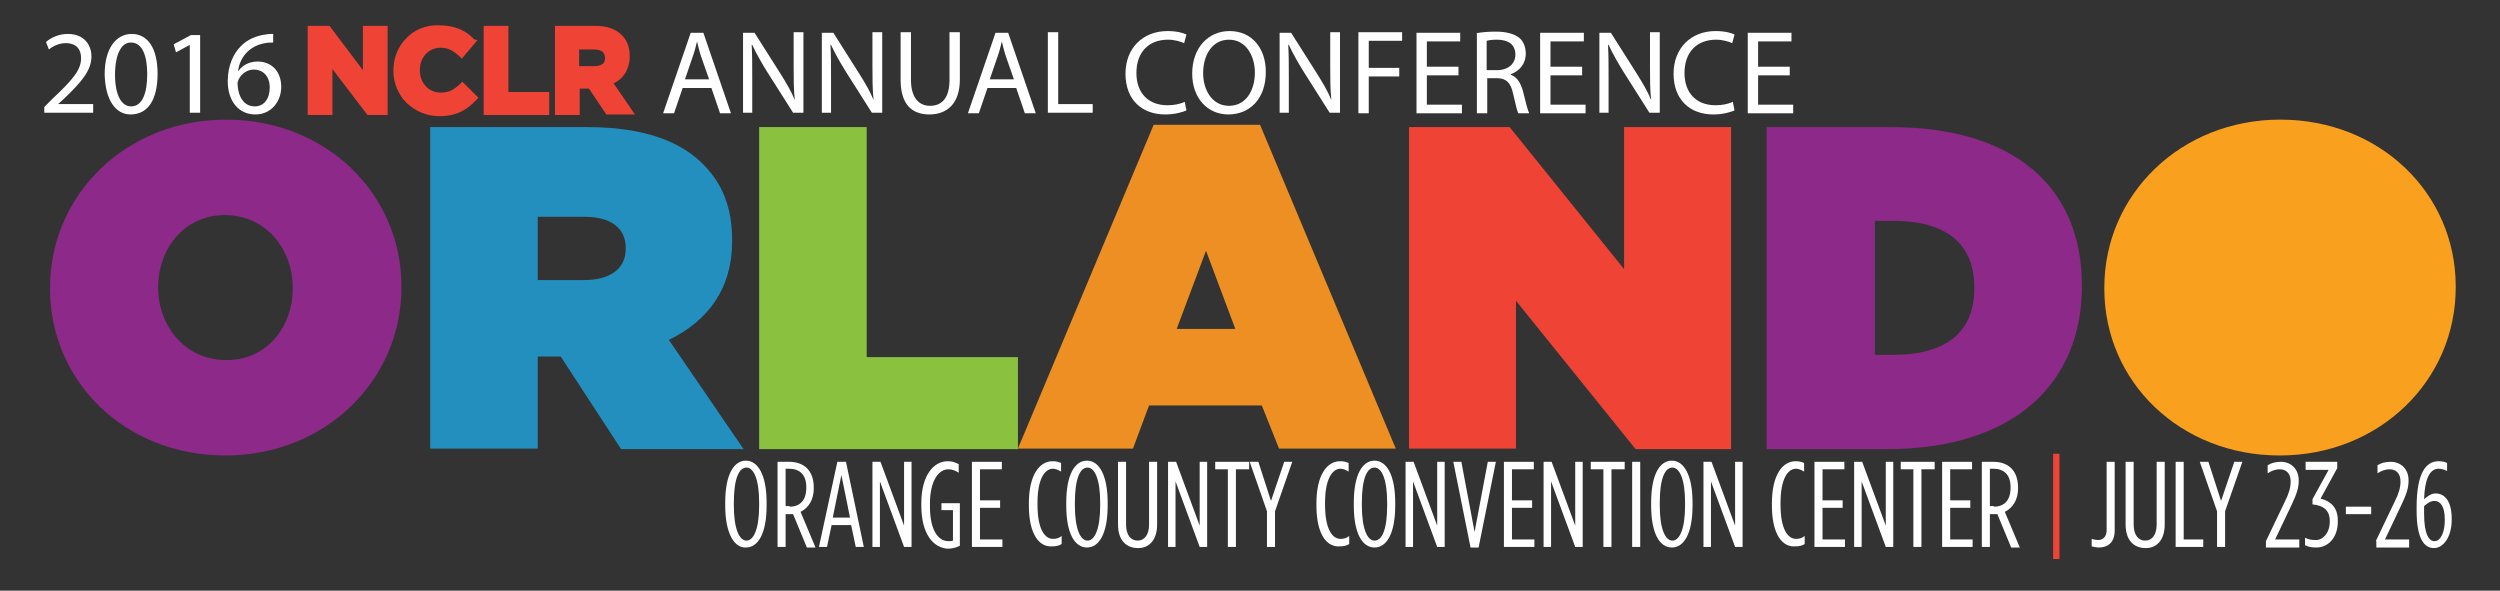 <?xml version="1.0" encoding="utf-8"?>
<!-- Generator: Adobe Illustrator 18.1.1, SVG Export Plug-In . SVG Version: 6.00 Build 0)  -->
<!DOCTYPE svg PUBLIC "-//W3C//DTD SVG 1.1//EN" "http://www.w3.org/Graphics/SVG/1.1/DTD/svg11.dtd">
<svg version="1.1" id="_x37_x9.5" xmlns="http://www.w3.org/2000/svg" xmlns:xlink="http://www.w3.org/1999/xlink" x="0px" y="0px"
	 viewBox="0 0 434.7 102.7" enable-background="new 0 0 434.7 102.7" xml:space="preserve">
<rect x="0" y="0" width="434.7" height="102.7" fill="#333333" stroke="none"/>
<g id="Logos_x2F_Deisgn_Elements">
	<g>
		<g>
			<path fill="#8D2989" d="M8.7,50.2V50c0-16.2,13.3-29.2,30.6-29.2s30.5,12.8,30.5,29V50c0,16.2-13.3,29.2-30.6,29.2
				C21.8,79.2,8.7,66.4,8.7,50.2z M50.9,50.2V50c0-6.6-4.6-12.6-11.8-12.6c-7.1,0-11.6,5.9-11.6,12.5V50c0,6.6,4.6,12.6,11.8,12.6
				C46.4,62.7,50.9,56.8,50.9,50.2z"/>
			<path fill="#228FBF" d="M74.8,22.1h27.3c9.9,0,16.2,2.5,20.1,6.4c3.4,3.4,5.1,7.5,5.1,13.3v0.2c0,8.2-4.2,13.8-11,17.1l13,19
				h-21.3L97.5,62h-0.2h-3.8v16H74.8V22.1z M101.6,48.7c4.5,0,7.2-2,7.2-5.4v-0.2c0-3.6-2.8-5.4-7.1-5.4h-8.2v11H101.6z"/>
			<path fill="#8AC240" d="M132,22.1h18.7v40H177v16h-45V22.1z"/>
			<path fill="#ED8F22" d="M200.6,21.7h18.5L242.7,78h-20.3l-3-7.5h-19.6L197,78h-20L200.6,21.7z M214.8,57.2l-5.1-13.6l-5.1,13.6
				H214.8z"/>
			<path fill="#EF4336" d="M245,22.1h17.5l19.9,24.7V22.1H301v56h-16.6l-20.8-25.8V78H245V22.1z"/>
			<path fill="#8D2989" d="M307.3,22.1h21.4c22.2,0,33.3,11,33.3,27.5v0.2c0,16.5-11.4,28.3-34,28.3h-20.8V22.1z M329.2,61.7
				c8.6,0,14.1-3.5,14.1-11.6V50c0-8.1-5.5-11.6-14.1-11.6H326v23.3H329.2z"/>
			<path fill="#F9A01F" d="M365.9,50.2V50c0-16.2,13.3-29.2,30.6-29.2c17.3,0,30.5,12.8,30.5,29V50c0,16.2-13.3,29.2-30.6,29.2
				S365.9,66.4,365.9,50.2z"/>
		</g>
		<g>
			<path fill="#FFFFFF" d="M7.7,19.7v-1.1l1.4-1.4c3.5-3.3,5-5,5-7.1c0-1.4-0.7-2.6-2.7-2.6c-1.2,0-2.3,0.6-2.9,1.1L8,7.3
				c0.9-0.8,2.3-1.4,3.8-1.4c2.9,0,4.1,2,4.1,3.9c0,2.5-1.8,4.5-4.7,7.3l-1.1,1v0h6.1v1.5H7.7z"/>
			<path fill="#FFFFFF" d="M27.4,12.8c0,4.6-1.7,7.1-4.7,7.1c-2.6,0-4.4-2.5-4.5-7c0-4.5,2-7,4.7-7C25.7,5.9,27.4,8.4,27.4,12.8z
				 M20,13c0,3.5,1.1,5.5,2.8,5.5c1.9,0,2.8-2.2,2.8-5.6c0-3.3-0.9-5.5-2.8-5.5C21.2,7.3,20,9.3,20,13z"/>
			<path fill="#FFFFFF" d="M33,7.8L33,7.8l-2.4,1.3l-0.4-1.4l3-1.6h1.6v13.5H33V7.8z"/>
			<path fill="#FFFFFF" d="M47.5,7.4c-0.4,0-0.9,0-1.4,0.1c-2.9,0.5-4.4,2.6-4.7,4.8h0.1c0.6-0.9,1.8-1.6,3.3-1.6
				c2.4,0,4.1,1.7,4.1,4.4c0,2.5-1.7,4.8-4.5,4.8c-2.9,0-4.8-2.3-4.8-5.8c0-2.7,1-4.8,2.3-6.1c1.1-1.1,2.6-1.8,4.3-2
				c0.5-0.1,1-0.1,1.3-0.1V7.4z M44.3,18.5c1.6,0,2.6-1.3,2.6-3.3c0-1.9-1.1-3.1-2.8-3.1c-1.1,0-2.1,0.7-2.6,1.7
				c-0.1,0.2-0.2,0.5-0.2,0.8C41.4,16.8,42.4,18.5,44.3,18.5L44.3,18.5z"/>
			<path fill="#FFFFFF" d="M118.7,15.3l-1.5,4.4h-1.9l4.8-14h2.2l4.8,14h-1.9l-1.5-4.4H118.7z M123.3,13.8l-1.4-4
				c-0.3-0.9-0.5-1.8-0.7-2.6h0c-0.2,0.8-0.4,1.7-0.7,2.5l-1.4,4.1H123.3z"/>
			<path fill="#FFFFFF" d="M129.2,19.7v-14h2l4.5,7.1c1,1.6,1.9,3.1,2.5,4.6l0,0c-0.2-1.9-0.2-3.6-0.2-5.8V5.6h1.7v14h-1.8l-4.5-7.1
				c-1-1.6-1.9-3.2-2.6-4.7l-0.1,0c0.1,1.8,0.1,3.5,0.1,5.8v6H129.2z"/>
			<path fill="#FFFFFF" d="M142.9,19.7v-14h2l4.5,7.1c1,1.6,1.9,3.1,2.5,4.6l0,0c-0.2-1.9-0.2-3.6-0.2-5.8V5.6h1.7v14h-1.8l-4.5-7.1
				c-1-1.6-1.9-3.2-2.6-4.7l-0.1,0c0.1,1.8,0.1,3.5,0.1,5.8v6H142.9z"/>
			<path fill="#FFFFFF" d="M158.4,5.6v8.3c0,3.1,1.4,4.5,3.3,4.5c2.1,0,3.4-1.4,3.4-4.5V5.6h1.8v8.2c0,4.3-2.3,6.1-5.3,6.1
				c-2.9,0-5-1.6-5-6V5.6H158.4z"/>
			<path fill="#FFFFFF" d="M171.7,15.3l-1.5,4.4h-1.9l4.8-14h2.2l4.8,14h-1.9l-1.5-4.4H171.7z M176.3,13.8l-1.4-4
				c-0.3-0.9-0.5-1.8-0.7-2.6h0c-0.2,0.8-0.4,1.7-0.7,2.5l-1.4,4.1H176.3z"/>
			<path fill="#FFFFFF" d="M182.2,5.6h1.8v12.5h6v1.5h-7.8V5.6z"/>
			<path fill="#FFFFFF" d="M206.3,19.2c-0.7,0.3-2,0.7-3.7,0.7c-4,0-6.9-2.5-6.9-7.1c0-4.4,3-7.4,7.3-7.4c1.8,0,2.9,0.4,3.3,0.6
				l-0.4,1.5c-0.7-0.3-1.7-0.6-2.8-0.6c-3.3,0-5.5,2.1-5.5,5.8c0,3.4,2,5.6,5.4,5.6c1.1,0,2.2-0.2,3-0.6L206.3,19.2z"/>
			<path fill="#FFFFFF" d="M220.1,12.5c0,4.8-2.9,7.4-6.5,7.4c-3.7,0-6.3-2.9-6.3-7.1c0-4.5,2.8-7.4,6.5-7.4
				C217.6,5.4,220.1,8.3,220.1,12.5z M209.2,12.7c0,3,1.6,5.7,4.5,5.7c2.9,0,4.5-2.6,4.5-5.8c0-2.8-1.5-5.7-4.5-5.7
				C210.7,6.9,209.2,9.7,209.2,12.7z"/>
			<path fill="#FFFFFF" d="M222.5,19.7v-14h2l4.5,7.1c1,1.6,1.9,3.1,2.5,4.6l0,0c-0.2-1.9-0.2-3.6-0.2-5.8V5.6h1.7v14h-1.8l-4.5-7.1
				c-1-1.6-1.9-3.2-2.6-4.7l-0.1,0c0.1,1.8,0.1,3.5,0.1,5.8v6H222.5z"/>
			<path fill="#FFFFFF" d="M236.2,5.6h7.6v1.5H238v4.7h5.3v1.5H238v6.4h-1.8V5.6z"/>
			<path fill="#FFFFFF" d="M253.6,13.1h-5.5v5.1h6.1v1.5h-7.9v-14h7.6v1.5h-5.8v4.4h5.5V13.1z"/>
			<path fill="#FFFFFF" d="M256.6,5.8c0.9-0.2,2.2-0.3,3.5-0.3c1.9,0,3.2,0.4,4.1,1.1c0.7,0.6,1.1,1.6,1.1,2.7
				c0,1.9-1.2,3.1-2.6,3.6V13c1.1,0.4,1.7,1.4,2.1,2.8c0.5,2,0.8,3.3,1.1,3.9h-1.9c-0.2-0.4-0.5-1.6-0.9-3.4
				c-0.4-1.9-1.2-2.7-2.8-2.7h-1.7v6.1h-1.8V5.8z M258.4,12.2h1.9c1.9,0,3.2-1.1,3.2-2.7c0-1.8-1.3-2.6-3.2-2.6
				c-0.9,0-1.5,0.1-1.8,0.2V12.2z"/>
			<path fill="#FFFFFF" d="M275.1,13.1h-5.5v5.1h6.1v1.5h-7.9v-14h7.6v1.5h-5.8v4.4h5.5V13.1z"/>
			<path fill="#FFFFFF" d="M278.1,19.7v-14h2l4.5,7.1c1,1.6,1.9,3.1,2.5,4.6l0,0c-0.2-1.9-0.2-3.6-0.2-5.8V5.6h1.7v14h-1.8l-4.5-7.1
				c-1-1.6-1.9-3.2-2.6-4.7l-0.1,0c0.1,1.8,0.1,3.5,0.1,5.8v6H278.1z"/>
			<path fill="#FFFFFF" d="M301.6,19.2c-0.7,0.3-2,0.7-3.7,0.7c-4,0-6.9-2.5-6.9-7.1c0-4.4,3-7.4,7.3-7.4c1.8,0,2.9,0.4,3.3,0.6
				l-0.4,1.5c-0.7-0.3-1.7-0.6-2.8-0.6c-3.3,0-5.5,2.1-5.5,5.8c0,3.4,2,5.6,5.4,5.6c1.1,0,2.2-0.2,3-0.6L301.6,19.2z"/>
			<path fill="#FFFFFF" d="M311.2,13.1h-5.5v5.1h6.1v1.5h-7.9v-14h7.6v1.5h-5.8v4.4h5.5V13.1z"/>
		</g>
		<g>
			<path fill="#EF4336" d="M63.9,20l-6.1-8v8h-4.3V4.5h3.8l5.8,7.7V4.5h4.3v14.9V20H63.9L63.9,20z"/>
			<g>
				<path fill="#EF4336" d="M76.4,20.2c-2.3,0-4.2-0.9-5.7-2.3l0,0c-1.4-1.4-2.3-3.4-2.3-5.6l0,0l0,0c0-2.2,0.8-4.2,2.2-5.6l0,0
					c1.4-1.5,3.4-2.4,5.8-2.3l0,0c2.8,0,4.7,1,6,2.4l0,0L83,7l-2.7,3.2l-0.4-0.4c-1.1-1-2-1.5-3.3-1.5l0,0c-2.1,0-3.6,1.7-3.6,3.9
					l0,0l0,0c0,2.2,1.5,3.9,3.6,3.9l0,0c1.5,0,2.3-0.5,3.4-1.5l0,0l0.4-0.4l2.4,2.4l0,0l0.4,0.4l-0.4,0.4
					C81.2,19.1,79.4,20.2,76.4,20.2L76.4,20.2C76.5,20.2,76.5,20.2,76.4,20.2L76.4,20.2z"/>
			</g>
			<path fill="#EF4336" d="M84.1,20V4.5h4.3V16h7.1v3.4V20H84.1L84.1,20z"/>
			<g>
				<path fill="#EF4336" d="M105.5,20l-3.1-4.6h-1.6V20h-4.3V4.5h7.1c1.8,0,3.3,0.5,4.3,1.4l0,0c1.1,0.9,1.6,2.3,1.6,3.9l0,0l0,0
					c0,2.2-1.1,3.9-2.8,4.7l0,0l3.7,5.4H105.5L105.5,20z M100.8,11.5h2.6c0.7,0,1.1-0.2,1.4-0.4l0,0c0.3-0.2,0.4-0.6,0.4-1l0,0v0
					c0-0.5-0.2-0.8-0.4-1.1l0,0c-0.3-0.2-0.8-0.4-1.5-0.4l0,0h-2.6V11.5L100.8,11.5z"/>
			</g>
		</g>
		<g>
			<path fill="#FFFFFF" d="M126.1,87.9v-0.5c0-4.9,1.5-7.3,3.6-7.3c2.1,0,3.6,2.5,3.6,7.3v0.5c0,4.9-1.5,7.3-3.6,7.3
				C127.7,95.3,126.1,92.8,126.1,87.9z M132,87.9v-0.5c0-4.2-1-6.1-2.2-6.1c-1.3,0-2.2,1.9-2.2,6.1v0.5c0,4.2,1,6.1,2.2,6.1
				C131,94,132,92.1,132,87.9z"/>
			<path fill="#FFFFFF" d="M135.2,80.3h2c2.6,0,4.3,1.5,4.3,4.5v0.1c0,2-0.9,3.4-2.3,4.1l2.6,6.2h-1.5l-2.4-5.8c-0.2,0-0.4,0-0.6,0
				h-0.7v5.7h-1.4V80.3z M137.3,88.1c1.8,0,2.9-1.1,2.9-3.3v-0.1c0-2.2-1.2-3.2-3-3.2h-0.6v6.5H137.3z"/>
			<path fill="#FFFFFF" d="M145.6,80.3h1.5l3.1,14.8h-1.4l-0.8-3.8h-3.4l-0.8,3.8h-1.4L145.6,80.3z M147.8,90l-1.5-7.4l-1.5,7.4
				H147.8z"/>
			<path fill="#FFFFFF" d="M151.7,80.3h1.4l4.1,11.1V80.3h1.3v14.8h-1.3L153,83.7v11.4h-1.3V80.3z"/>
			<path fill="#FFFFFF" d="M160.2,87.9v-0.4c0-4.8,2.1-7.3,4.6-7.3c0.8,0,1.3,0.2,1.9,0.5v1.5c-0.6-0.4-1.2-0.6-1.8-0.6
				c-1.7,0-3.2,2-3.2,6v0.5c0,4.2,1.5,6,3.2,6c0.3,0,0.5,0,0.8-0.1v-5.3h-2v-1.2h3.2v7.4c-0.8,0.4-1.4,0.5-2.2,0.5
				C162.3,95.2,160.2,92.9,160.2,87.9z"/>
			<path fill="#FFFFFF" d="M169,80.3h5.2v1.3h-3.8V87h3.5v1.3h-3.5v5.5h3.9v1.3H169V80.3z"/>
			<path fill="#FFFFFF" d="M178.9,87.9v-0.4c0-5,1.9-7.3,4.1-7.3c0.7,0,1,0.1,1.5,0.3V82c-0.5-0.3-1-0.5-1.4-0.5
				c-1.5,0-2.7,1.9-2.7,5.9v0.4c0,4.1,1.2,5.9,2.7,5.9c0.5,0,1-0.1,1.5-0.5v1.4c-0.5,0.3-1,0.4-1.6,0.4
				C180.7,95.2,178.9,92.9,178.9,87.9z"/>
			<path fill="#FFFFFF" d="M185.4,87.9v-0.5c0-4.9,1.5-7.3,3.6-7.3s3.6,2.5,3.6,7.3v0.5c0,4.9-1.5,7.3-3.6,7.3
				S185.4,92.8,185.4,87.9z M191.3,87.9v-0.5c0-4.2-1-6.1-2.2-6.1c-1.3,0-2.2,1.9-2.2,6.1v0.5c0,4.2,1,6.1,2.2,6.1
				C190.3,94,191.3,92.1,191.3,87.9z"/>
			<path fill="#FFFFFF" d="M194.4,91.2V80.3h1.4v10.9c0,1.8,0.8,2.8,2,2.8c1.2,0,2-1,2-2.8V80.3h1.4v10.9c0,2.6-1.3,4.1-3.3,4.1
				C195.7,95.3,194.4,93.8,194.4,91.2z"/>
			<path fill="#FFFFFF" d="M203.1,80.3h1.4l4.1,11.1V80.3h1.3v14.8h-1.3l-4.2-11.4v11.4h-1.3V80.3z"/>
			<path fill="#FFFFFF" d="M213.5,81.6h-2.2v-1.3h5.9v1.3h-2.3v13.5h-1.4V81.6z"/>
			<path fill="#FFFFFF" d="M220.3,88.9l-3-8.6h1.5l2.2,6.8l2.3-6.8h1.4l-3,8.6v6.2h-1.4V88.9z"/>
			<path fill="#FFFFFF" d="M228.9,87.9v-0.4c0-5,1.9-7.3,4.1-7.3c0.7,0,1,0.1,1.5,0.3V82c-0.5-0.3-1-0.5-1.4-0.5
				c-1.5,0-2.7,1.9-2.7,5.9v0.4c0,4.1,1.2,5.9,2.7,5.9c0.5,0,1-0.1,1.5-0.5v1.4c-0.5,0.3-1,0.4-1.6,0.4
				C230.7,95.2,228.9,92.9,228.9,87.9z"/>
			<path fill="#FFFFFF" d="M235.4,87.9v-0.5c0-4.9,1.5-7.3,3.6-7.3s3.6,2.5,3.6,7.3v0.5c0,4.9-1.5,7.3-3.6,7.3
				S235.4,92.8,235.4,87.9z M241.2,87.9v-0.5c0-4.2-1-6.1-2.2-6.1c-1.3,0-2.2,1.9-2.2,6.1v0.5c0,4.2,1,6.1,2.2,6.1
				C240.3,94,241.2,92.1,241.2,87.9z"/>
			<path fill="#FFFFFF" d="M244.4,80.3h1.4l4.1,11.1V80.3h1.3v14.8h-1.3l-4.2-11.4v11.4h-1.3V80.3z"/>
			<path fill="#FFFFFF" d="M252.7,80.3h1.4l2.3,12.2l2.3-12.2h1.4l-3,14.9h-1.4L252.7,80.3z"/>
			<path fill="#FFFFFF" d="M261.5,80.3h5.2v1.3h-3.8V87h3.5v1.3h-3.5v5.5h3.9v1.3h-5.3V80.3z"/>
			<path fill="#FFFFFF" d="M268.4,80.3h1.4l4.1,11.1V80.3h1.3v14.8h-1.3l-4.2-11.4v11.4h-1.3V80.3z"/>
			<path fill="#FFFFFF" d="M278.8,81.6h-2.2v-1.3h5.9v1.3h-2.3v13.5h-1.4V81.6z"/>
			<path fill="#FFFFFF" d="M283.8,80.3h1.4v14.8h-1.4V80.3z"/>
			<path fill="#FFFFFF" d="M287.1,87.9v-0.5c0-4.9,1.5-7.3,3.6-7.3s3.6,2.5,3.6,7.3v0.5c0,4.9-1.5,7.3-3.6,7.3
				S287.1,92.8,287.1,87.9z M293,87.9v-0.5c0-4.2-1-6.1-2.2-6.1c-1.3,0-2.2,1.9-2.2,6.1v0.5c0,4.2,1,6.1,2.2,6.1
				C292,94,293,92.1,293,87.9z"/>
			<path fill="#FFFFFF" d="M296.2,80.3h1.4l4.1,11.1V80.3h1.3v14.8h-1.3l-4.2-11.4v11.4h-1.3V80.3z"/>
			<path fill="#FFFFFF" d="M308.1,87.9v-0.4c0-5,1.9-7.3,4.1-7.3c0.7,0,1,0.1,1.5,0.3V82c-0.5-0.3-1-0.5-1.4-0.5
				c-1.5,0-2.7,1.9-2.7,5.9v0.4c0,4.1,1.2,5.9,2.7,5.9c0.5,0,1-0.1,1.5-0.5v1.4c-0.5,0.3-1,0.4-1.6,0.4
				C309.9,95.2,308.1,92.9,308.1,87.9z"/>
			<path fill="#FFFFFF" d="M315.5,80.3h5.2v1.3h-3.8V87h3.5v1.3h-3.5v5.5h3.9v1.3h-5.3V80.3z"/>
			<path fill="#FFFFFF" d="M322.4,80.3h1.4l4.1,11.1V80.3h1.3v14.8h-1.3l-4.2-11.4v11.4h-1.3V80.3z"/>
			<path fill="#FFFFFF" d="M332.7,81.6h-2.2v-1.3h5.9v1.3h-2.3v13.5h-1.4V81.6z"/>
			<path fill="#FFFFFF" d="M337.7,80.3h5.2v1.3h-3.8V87h3.5v1.3h-3.5v5.5h3.9v1.3h-5.3V80.3z"/>
			<path fill="#FFFFFF" d="M344.6,80.3h2c2.6,0,4.3,1.5,4.3,4.5v0.1c0,2-0.9,3.4-2.3,4.1l2.6,6.2h-1.5l-2.4-5.8c-0.2,0-0.4,0-0.6,0
				H346v5.7h-1.4V80.3z M346.7,88.1c1.8,0,2.9-1.1,2.9-3.3v-0.1c0-2.2-1.2-3.2-3-3.2H346v6.5H346.7z"/>
			<path fill="#EF4336" d="M357,78.9h1.1v18.3H357V78.9z"/>
			<path fill="#FFFFFF" d="M363.7,95v-1.3c0.2,0.1,0.9,0.2,1.1,0.2c0.8,0,1.5-0.5,1.5-1.7V80.3h1.4v12c0,1.9-1.1,2.9-2.7,2.9
				C364.6,95.2,364,95.1,363.7,95z"/>
			<path fill="#FFFFFF" d="M369.6,91.2V80.3h1.4v10.9c0,1.8,0.8,2.8,2,2.8c1.2,0,2-1,2-2.8V80.3h1.4v10.9c0,2.6-1.3,4.1-3.3,4.1
				C370.9,95.3,369.6,93.8,369.6,91.2z"/>
			<path fill="#FFFFFF" d="M378.3,80.3h1.4v13.5h3.4v1.3h-4.8V80.3z"/>
			<path fill="#FFFFFF" d="M385.5,88.9l-3-8.6h1.5l2.2,6.8l2.3-6.8h1.4l-3,8.6v6.2h-1.4V88.9z"/>
			<path fill="#FFFFFF" d="M394,94.1l3.3-6.9c0.7-1.4,1-2.4,1-3.5c0-1.3-0.7-2.1-1.9-2.1c-0.8,0-1.5,0.3-2.1,0.7v-1.4
				c0.6-0.4,1.4-0.6,2.3-0.6c1.8,0,3.1,1.3,3.1,3.2v0.1c0,1.3-0.4,2.4-1.2,4.1l-2.9,6.1h4.2v1.4H394V94.1z"/>
			<path fill="#FFFFFF" d="M400.8,94.8v-1.3c0.6,0.3,1.1,0.4,1.9,0.4c1.2,0,2.4-1.2,2.4-3.2v-0.1c0-1.9-1.1-2.7-3-2.9v-0.9l2.8-5.1
				h-4v-1.4h5.5v1.1l-2.9,5.3c1.6,0.4,3,1.4,3,3.8v0.2c0,2.8-1.7,4.5-3.7,4.5C401.9,95.2,401.4,95.1,400.8,94.8z"/>
			<path fill="#FFFFFF" d="M407.9,88.1h4.4v1.3h-4.4V88.1z"/>
			<path fill="#FFFFFF" d="M413.1,94.1l3.3-6.9c0.7-1.4,1-2.4,1-3.5c0-1.3-0.7-2.1-1.9-2.1c-0.8,0-1.5,0.3-2.1,0.7v-1.4
				c0.6-0.4,1.4-0.6,2.3-0.6c1.8,0,3.1,1.3,3.1,3.2v0.1c0,1.3-0.4,2.4-1.2,4.1l-2.9,6.1h4.2v1.4h-5.7V94.1z"/>
			<path fill="#FFFFFF" d="M420.2,88.8v-0.6c0-5.9,1.6-8,3.8-8c0.7,0,1.1,0.1,1.5,0.3v1.4c-0.4-0.2-0.9-0.4-1.5-0.4
				c-1.5,0-2.4,1.8-2.5,5.3c0.6-0.5,1.2-1,2-1c1.5,0,2.8,1.2,2.8,4.4v0.2c0,2.9-1.4,4.9-3.1,4.9C421.6,95.3,420.2,93.8,420.2,88.8z
				 M425.1,90.5v-0.2c0-2.3-0.8-3.2-1.8-3.2c-0.7,0-1.2,0.4-1.8,0.9v1.3c0,3.7,0.9,4.8,1.8,4.8C424.4,94.1,425.1,92.5,425.1,90.5z"
				/>
		</g>
	</g>
</g>
<g>
</g>
<g>
</g>
<g>
</g>
<g>
</g>
<g>
</g>
<g>
</g>
</svg>
